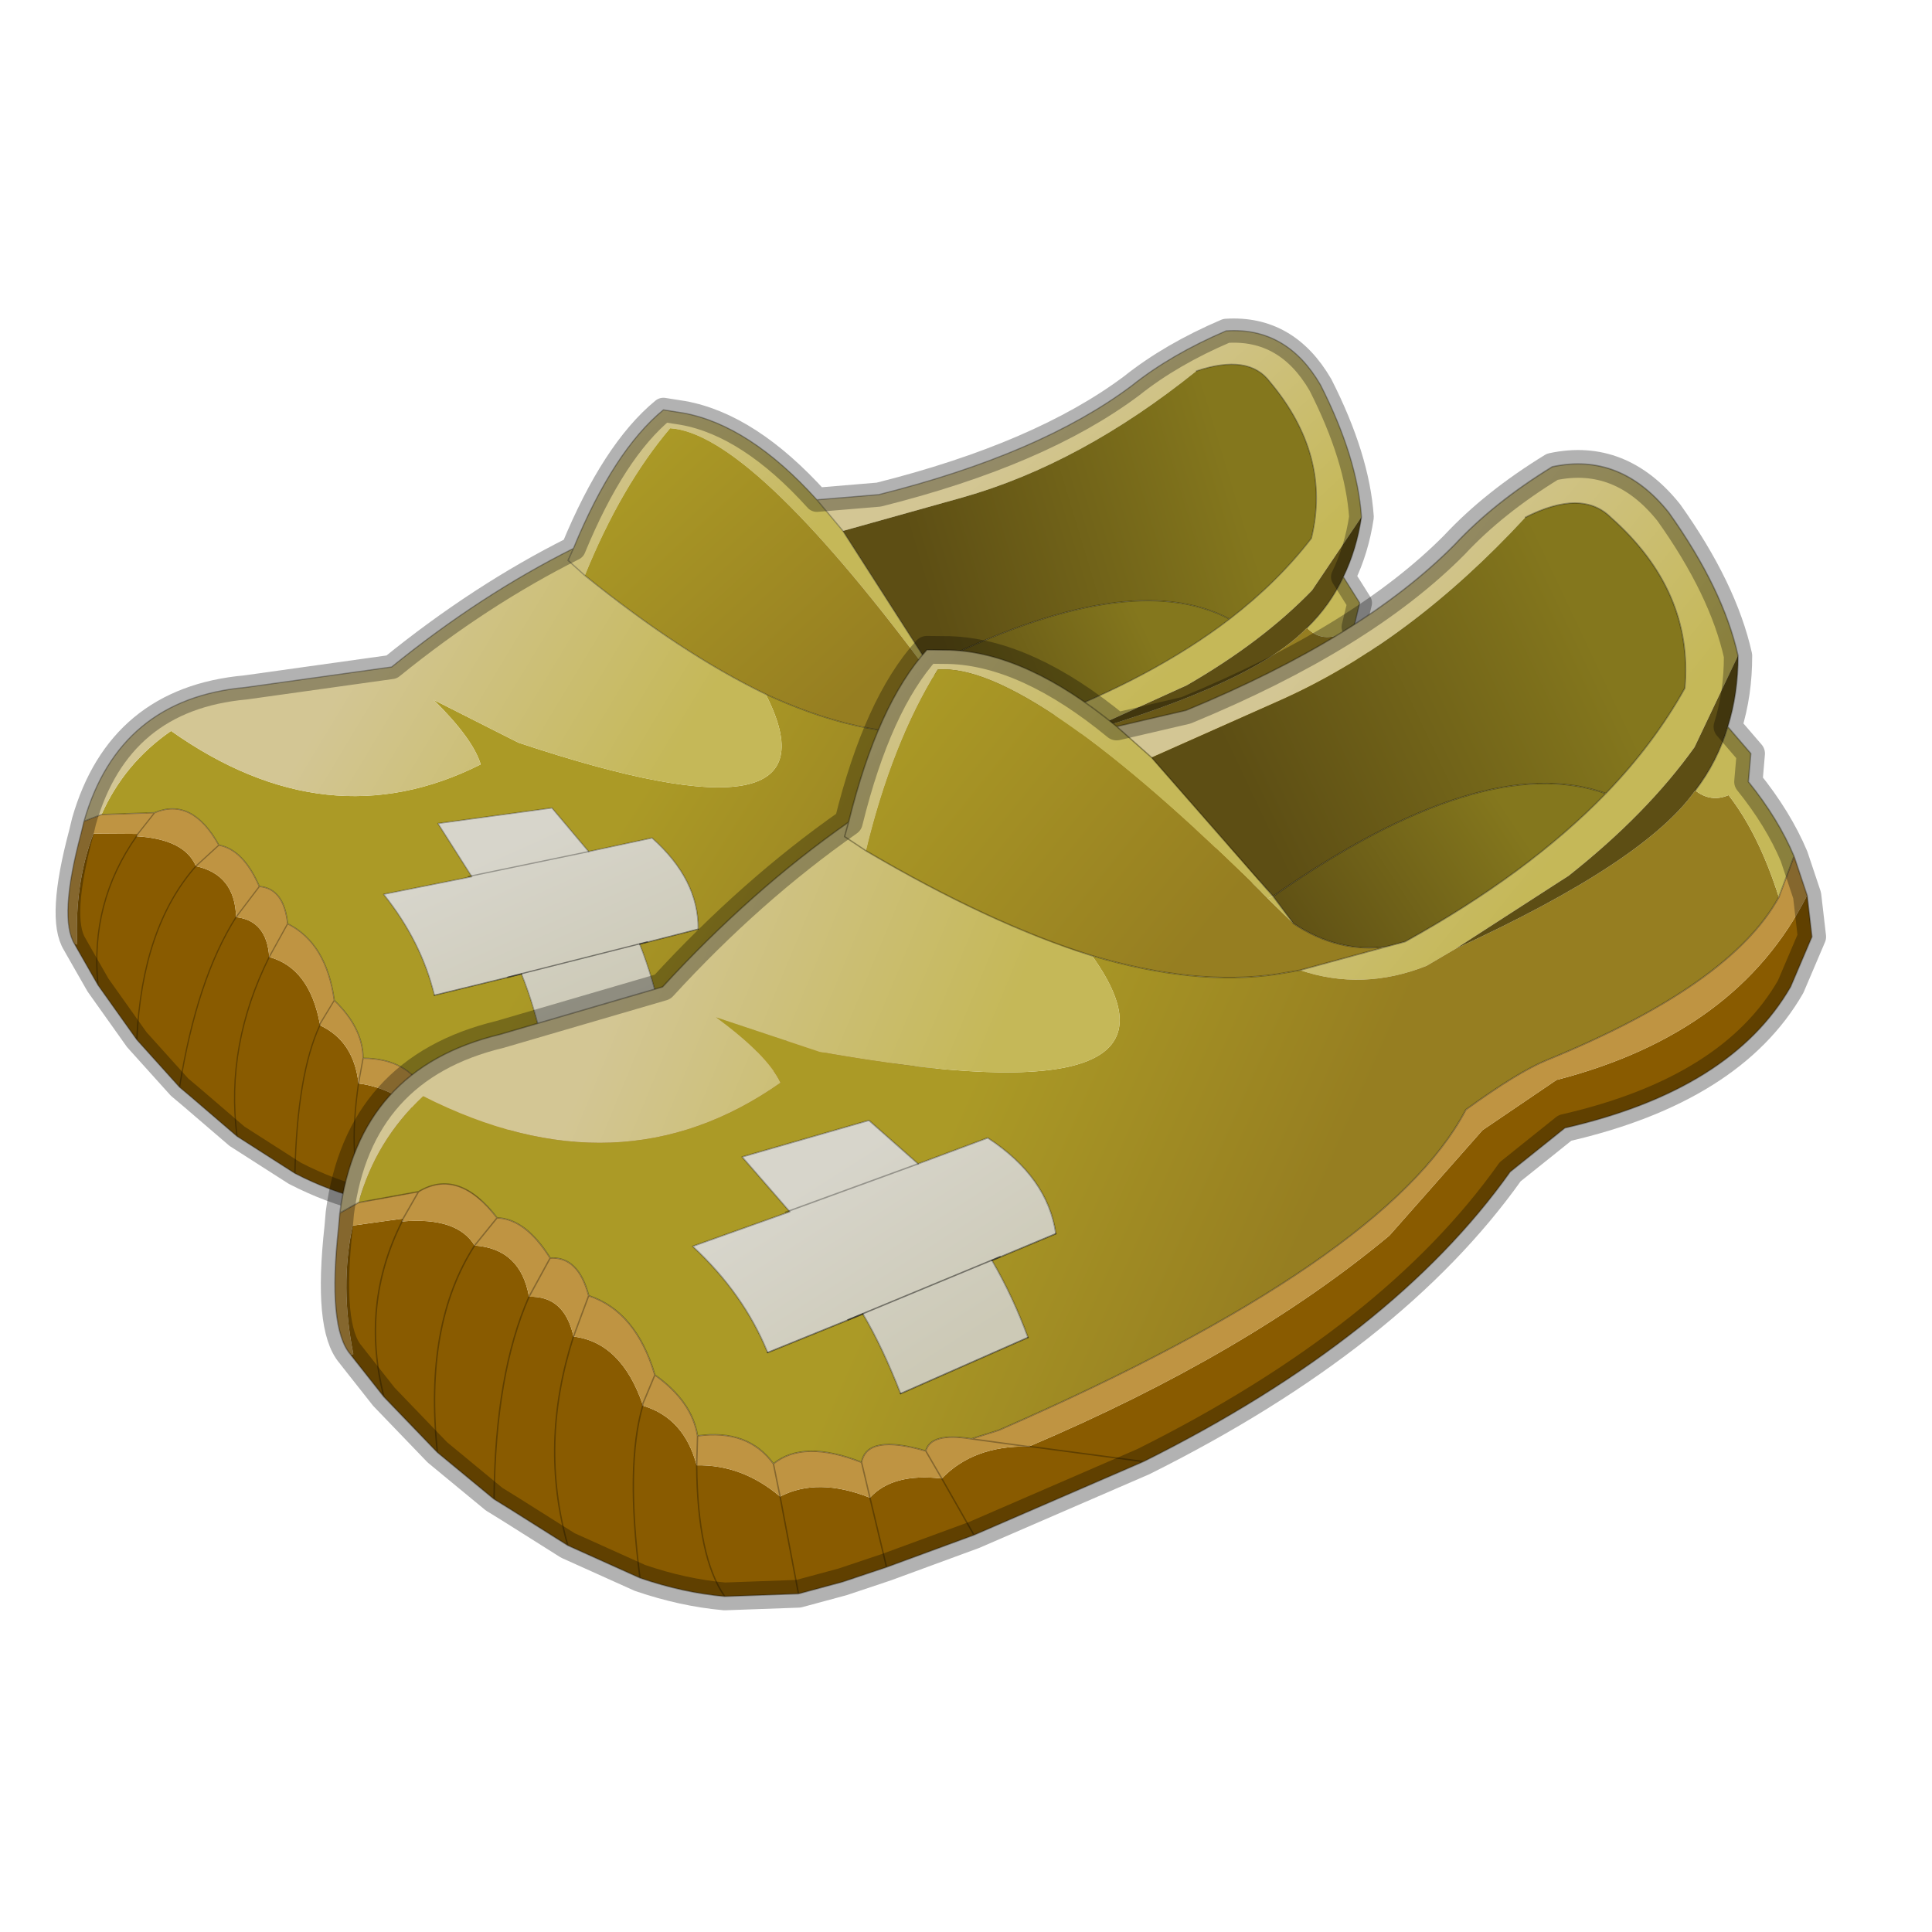 <?xml version="1.0" encoding="UTF-8" standalone="no"?>
<svg xmlns:xlink="http://www.w3.org/1999/xlink" height="440.0px" width="440.0px" xmlns="http://www.w3.org/2000/svg">
  <g transform="matrix(10.0, 0.0, 0.0, 10.0, 0.0, 0.0)">
    <use height="44.0" transform="matrix(1.0, 0.0, 0.0, 1.0, 0.0, 0.0)" width="44.0" xlink:href="#shape0"/>
    <use height="49.55" transform="matrix(0.645, 0.0, 0.0, 0.633, 1.01, 6.365)" width="65.2" xlink:href="#sprite0"/>
  </g>
  <defs>
    <g id="shape0" transform="matrix(1.0, 0.0, 0.0, 1.0, 0.0, 0.0)">
      <path d="M44.0 44.0 L0.0 44.0 0.0 0.0 44.0 0.0 44.0 44.0" fill="#43adca" fill-opacity="0.0" fill-rule="evenodd" stroke="none"/>
    </g>
    <g id="sprite0" transform="matrix(1.0, 0.0, 0.0, 1.0, 0.45, 0.45)">
      <use height="38.3" transform="matrix(0.87, 0.03, -0.03, 0.87, 0.708, -0.436)" width="54.35" xlink:href="#shape1"/>
      <use height="38.3" transform="matrix(0.993, -0.113, 0.113, 0.993, 6.415, 11.063)" width="54.35" xlink:href="#shape1"/>
    </g>
    <g id="shape1" transform="matrix(1.0, 0.0, 0.0, 1.0, 27.2, 19.15)">
      <path d="M3.1 -11.1 L5.6 -11.4 Q12.1 -13.3 15.7 -16.25 17.25 -17.6 19.45 -18.65 21.9 -18.9 23.35 -16.55 24.95 -13.6 25.2 -11.15 L23.3 -8.05 Q21.35 -5.85 18.35 -3.95 L18.05 -3.8 14.1 -1.8 13.0 -1.3 Q10.65 -0.65 8.55 -1.65 L11.7 -2.15 12.35 -2.25 Q16.95 -4.2 20.0 -6.75 21.9 -8.35 23.2 -10.2 23.9 -13.65 21.3 -16.6 20.4 -17.75 18.3 -16.95 13.75 -12.95 9.0 -11.4 L4.2 -9.85 3.1 -11.1" fill="url(#gradient0)" fill-rule="evenodd" stroke="none"/>
      <path d="M-6.7 -8.75 Q-5.2 -12.85 -3.25 -14.6 L-2.45 -14.5 Q0.25 -14.1 3.1 -11.1 L4.2 -9.85 7.9 -4.4 7.7 -4.35 Q0.3 -13.75 -2.95 -13.85 -4.85 -11.4 -6.2 -7.65 L-6.9 -8.25 -6.7 -8.75" fill="url(#gradient1)" fill-rule="evenodd" stroke="none"/>
      <path d="M11.7 -2.15 L8.55 -1.65 7.7 -1.6 Q4.8 -1.5 1.3 -3.0 -2.15 -4.55 -6.2 -7.65 -4.85 -11.4 -2.95 -13.85 0.3 -13.75 7.7 -4.35 L8.5 -3.35 Q9.95 -2.1 11.7 -2.15" fill="url(#gradient2)" fill-rule="evenodd" stroke="none"/>
      <path d="M8.55 -1.65 Q10.65 -0.65 13.0 -1.3 L14.1 -1.8 Q21.1 -4.15 23.15 -6.5 23.65 -6.0 24.3 -6.2 25.2 -4.7 25.65 -2.35 23.6 0.6 16.85 2.55 15.8 2.85 13.8 4.0 10.4 9.1 -3.9 13.6 L-4.9 13.8 Q-6.3 13.4 -6.55 14.05 -8.55 13.2 -8.85 14.2 -10.8 13.15 -11.95 13.9 -12.7 12.55 -14.5 12.6 -14.55 11.35 -15.75 10.25 -16.15 7.9 -17.75 7.15 -17.95 5.7 -18.95 5.65 -19.65 4.15 -20.65 4.0 -21.8 2.05 -23.3 2.75 L-25.45 2.9 Q-24.6 0.75 -22.75 -0.65 -16.25 3.7 -10.15 0.3 -10.5 -0.75 -12.15 -2.3 L-8.65 -0.65 Q4.8 3.4 1.3 -3.0 4.8 -1.5 7.7 -1.6 L8.55 -1.65 M-3.45 7.5 L-1.1 6.8 Q-1.15 4.75 -3.1 3.1 L-5.65 3.75 -7.2 2.0 -11.8 2.8 -10.35 4.95 -13.9 5.8 Q-12.3 7.7 -11.7 9.9 L-8.2 8.9 Q-7.65 10.15 -7.2 11.9 L-2.5 10.4 Q-2.85 8.9 -3.45 7.5" fill="url(#gradient3)" fill-rule="evenodd" stroke="none"/>
      <path d="M24.55 -8.65 L25.25 -7.6 25.05 -6.6 Q25.95 -5.15 26.35 -3.75 L25.65 -2.35 Q25.2 -4.7 24.3 -6.2 23.65 -6.0 23.15 -6.5 24.05 -7.45 24.55 -8.65 M8.5 -3.35 L7.7 -4.35 7.9 -4.4 8.5 -3.35" fill="#c5b858" fill-rule="evenodd" stroke="none"/>
      <path d="M20.0 -6.75 Q16.95 -4.2 12.35 -2.25 L11.7 -2.15 Q9.95 -2.1 8.5 -3.35 L7.9 -4.4 Q15.85 -8.8 20.0 -6.75" fill="url(#gradient4)" fill-rule="evenodd" stroke="none"/>
      <path d="M4.2 -9.85 L9.0 -11.4 Q13.75 -12.95 18.3 -16.95 20.4 -17.75 21.3 -16.6 23.9 -13.65 23.2 -10.2 21.9 -8.35 20.0 -6.75 15.85 -8.8 7.9 -4.4 L4.2 -9.85" fill="url(#gradient5)" fill-rule="evenodd" stroke="none"/>
      <path d="M25.2 -11.15 Q25.05 -9.8 24.55 -8.65 24.05 -7.45 23.15 -6.5 21.1 -4.15 14.1 -1.8 L18.05 -3.8 18.35 -3.95 Q21.35 -5.85 23.3 -8.05 L25.2 -11.15" fill="#5d4e14" fill-rule="evenodd" stroke="none"/>
      <path d="M26.65 -2.3 L26.65 -0.8 25.7 0.9 Q23.2 4.35 17.2 5.05 L15.1 6.4 Q10.3 11.85 1.05 15.3 L-5.2 17.25 -8.4 18.05 -10.0 18.4 -11.6 18.65 -14.2 18.45 Q-15.65 18.15 -17.1 17.45 L-19.5 16.0 -21.4 14.45 -21.9 14.05 -23.7 12.15 -25.35 9.95 -26.2 8.55 -26.35 8.3 -26.25 8.3 Q-26.45 5.8 -25.75 3.7 L-23.95 3.65 -24.0 3.75 Q-22.05 3.8 -21.55 4.9 -19.95 5.2 -19.85 6.95 -18.6 7.05 -18.45 8.55 -16.8 8.95 -16.3 11.25 L-16.3 11.3 Q-14.9 11.9 -14.65 13.65 -15.0 16.95 -14.2 18.45 -15.0 16.95 -14.65 13.65 -13.05 13.8 -11.85 15.1 L-11.6 18.65 -11.85 15.1 Q-10.45 14.55 -8.7 15.5 -7.8 14.7 -6.1 15.1 L-5.2 17.25 -6.1 15.1 Q-4.85 14.05 -2.95 14.3 L-2.9 14.3 Q5.15 11.85 10.6 8.2 L14.3 4.8 17.1 3.3 Q23.65 2.35 26.65 -2.3 M-21.9 14.05 Q-21.35 9.55 -19.85 6.95 -21.35 9.55 -21.9 14.05 M-23.7 12.15 Q-23.65 7.5 -21.55 4.9 -23.65 7.5 -23.7 12.15 M-8.4 18.05 L-8.7 15.5 -8.4 18.05 M-17.1 17.45 Q-17.15 13.35 -16.3 11.3 -17.15 13.35 -17.1 17.45 M-19.5 16.0 Q-20.1 12.25 -18.45 8.55 -20.1 12.25 -19.5 16.0 M-25.35 9.95 Q-25.8 6.55 -24.0 3.75 -25.8 6.55 -25.35 9.95 M1.05 15.3 L-2.9 14.3 1.05 15.3" fill="#895b00" fill-rule="evenodd" stroke="none"/>
      <path d="M26.35 -3.75 L26.65 -2.3 Q23.65 2.35 17.1 3.3 L14.3 4.8 10.6 8.2 Q5.15 11.85 -2.9 14.3 L-2.95 14.3 -4.9 13.8 -2.95 14.3 Q-4.85 14.05 -6.1 15.1 -7.8 14.7 -8.7 15.5 L-8.85 14.2 -8.7 15.5 Q-10.45 14.55 -11.85 15.1 -13.05 13.8 -14.65 13.65 -14.9 11.9 -16.3 11.3 L-16.3 11.25 Q-16.8 8.95 -18.45 8.55 L-17.75 7.15 -18.45 8.55 Q-18.6 7.05 -19.85 6.95 L-18.95 5.65 -19.85 6.95 Q-19.95 5.2 -21.55 4.9 -22.05 3.8 -24.0 3.75 L-23.95 3.65 -23.3 2.75 -23.95 3.65 -25.75 3.7 Q-26.45 5.8 -26.25 8.3 L-26.35 8.3 Q-27.05 7.25 -26.25 3.7 L-26.15 3.2 -25.45 2.9 -23.3 2.75 Q-21.8 2.05 -20.65 4.0 -19.65 4.15 -18.95 5.65 -17.95 5.7 -17.75 7.15 -16.15 7.9 -15.75 10.25 L-16.3 11.25 -15.75 10.25 Q-14.55 11.35 -14.5 12.6 L-14.65 13.65 -14.5 12.6 Q-12.7 12.55 -11.95 13.9 L-11.85 15.1 -11.95 13.9 Q-10.8 13.15 -8.85 14.2 -8.55 13.2 -6.55 14.05 -6.3 13.4 -4.9 13.8 L-3.9 13.6 Q10.4 9.1 13.8 4.0 15.8 2.85 16.85 2.55 23.6 0.6 25.65 -2.35 L26.35 -3.75 M-6.55 14.05 L-6.1 15.1 -6.55 14.05 M-20.65 4.0 L-21.55 4.9 -20.65 4.0" fill="#bf9442" fill-rule="evenodd" stroke="none"/>
      <path d="M-26.15 3.2 Q-24.9 -1.9 -19.8 -2.55 L-13.9 -3.6 Q-10.4 -6.7 -6.7 -8.75 L-6.9 -8.25 -6.2 -7.65 Q-2.15 -4.55 1.3 -3.0 4.8 3.4 -8.65 -0.65 L-12.15 -2.3 Q-10.5 -0.75 -10.15 0.3 -16.25 3.7 -22.75 -0.65 -24.6 0.75 -25.45 2.9 L-26.15 3.2" fill="url(#gradient6)" fill-rule="evenodd" stroke="none"/>
      <path d="M-1.1 6.8 L-3.45 7.5 Q-2.85 8.9 -2.5 10.4 L-7.2 11.9 Q-7.65 10.15 -8.2 8.9 L-11.7 9.9 Q-12.3 7.7 -13.9 5.8 L-10.35 4.95 -11.8 2.8 -7.2 2.0 -5.65 3.75 -3.1 3.1 Q-1.15 4.75 -1.1 6.8" fill="url(#gradient7)" fill-rule="evenodd" stroke="none"/>
      <path d="M3.1 -11.1 L5.6 -11.4 Q12.1 -13.3 15.7 -16.25 17.25 -17.6 19.45 -18.65 21.9 -18.9 23.35 -16.55 24.95 -13.6 25.2 -11.15 25.05 -9.8 24.55 -8.65 L25.25 -7.6 25.05 -6.6 Q25.95 -5.15 26.35 -3.75 L26.65 -2.3 26.65 -0.8 25.7 0.9 Q23.2 4.35 17.2 5.05 L15.1 6.4 Q10.3 11.85 1.05 15.3 L-5.2 17.25 -8.4 18.05 -10.0 18.4 -11.6 18.65 -14.2 18.45 Q-15.65 18.15 -17.1 17.45 L-19.5 16.0 -21.4 14.45 -21.9 14.05 -23.7 12.15 -25.35 9.95 -26.2 8.55 -26.35 8.3 Q-27.05 7.25 -26.25 3.7 L-26.15 3.2 Q-24.9 -1.9 -19.8 -2.55 L-13.9 -3.6 Q-10.4 -6.7 -6.7 -8.75 -5.2 -12.85 -3.25 -14.6 L-2.45 -14.5 Q0.25 -14.1 3.1 -11.1 L4.2 -9.85 M18.3 -16.95 Q20.4 -17.75 21.3 -16.6 23.9 -13.65 23.2 -10.2 21.9 -8.35 20.0 -6.75 16.95 -4.2 12.35 -2.25 L11.7 -2.15 8.55 -1.65 M-6.2 -7.65 Q-2.15 -4.55 1.3 -3.0 4.8 -1.5 7.7 -1.6 L8.55 -1.65 M7.9 -4.4 L4.2 -9.85 M7.9 -4.4 L8.5 -3.35 Q9.95 -2.1 11.7 -2.15 M20.0 -6.75 Q15.85 -8.8 7.9 -4.4 M23.15 -6.5 Q24.05 -7.45 24.55 -8.65 M26.35 -3.75 L25.65 -2.35 Q23.6 0.6 16.85 2.55 15.8 2.85 13.8 4.0 10.4 9.1 -3.9 13.6 L-4.9 13.8 -2.95 14.3 -2.9 14.3 1.05 15.3 M-6.7 -8.75 L-6.9 -8.25 -6.2 -7.65 M-3.45 7.5 Q-2.85 8.9 -2.5 10.4 M-7.2 11.9 Q-7.65 10.15 -8.2 8.9 M-11.7 9.9 Q-12.3 7.7 -13.9 5.8 L-10.35 4.95 -11.8 2.8 -7.2 2.0 -5.65 3.75 -3.1 3.1 Q-1.15 4.75 -1.1 6.8 M-16.3 11.25 L-15.75 10.25 Q-16.15 7.9 -17.75 7.15 L-18.45 8.55 Q-20.1 12.25 -19.5 16.0 M-19.85 6.95 Q-21.35 9.55 -21.9 14.05 M-16.3 11.25 L-16.3 11.3 Q-17.15 13.35 -17.1 17.45 M-14.65 13.65 L-14.5 12.6 Q-14.55 11.35 -15.75 10.25 M-17.75 7.15 Q-17.95 5.7 -18.95 5.65 L-19.85 6.95 M-21.55 4.9 Q-23.65 7.5 -23.7 12.15 M-14.65 13.65 Q-15.0 16.95 -14.2 18.45 M-11.85 15.1 L-11.95 13.9 Q-12.7 12.55 -14.5 12.6 M-11.85 15.1 L-11.6 18.65 M-6.1 15.1 L-6.55 14.05 Q-8.55 13.2 -8.85 14.2 L-8.7 15.5 -8.4 18.05 M-6.1 15.1 L-5.2 17.25 M-6.55 14.05 Q-6.3 13.4 -4.9 13.8 M-8.85 14.2 Q-10.8 13.15 -11.95 13.9 M-23.3 2.75 L-23.95 3.65 -24.0 3.75 Q-25.8 6.55 -25.35 9.95 M-21.55 4.9 L-20.65 4.0 Q-21.8 2.05 -23.3 2.75 L-25.45 2.9 -26.15 3.2 M-20.65 4.0 Q-19.65 4.15 -18.95 5.65" fill="none" stroke="#000000" stroke-linecap="round" stroke-linejoin="round" stroke-opacity="0.302" stroke-width="0.05"/>
      <path d="M-1.1 6.8 L-3.45 7.5 M-2.5 10.4 L-7.2 11.9 M-8.2 8.9 L-11.7 9.9" fill="none" stroke="#000000" stroke-linecap="round" stroke-linejoin="round" stroke-opacity="0.451" stroke-width="0.05"/>
      <path d="M-10.5 4.95 L-5.65 3.75" fill="none" stroke="#000000" stroke-linecap="round" stroke-linejoin="round" stroke-opacity="0.302" stroke-width="0.05"/>
      <path d="M-8.75 9.05 L-3.15 7.4" fill="none" stroke="#000000" stroke-linecap="round" stroke-linejoin="round" stroke-opacity="0.451" stroke-width="0.05"/>
      <path d="M5.6 -11.4 Q12.1 -13.3 15.7 -16.25 17.25 -17.6 19.45 -18.65 21.9 -18.9 23.35 -16.55 24.95 -13.6 25.2 -11.15 25.05 -9.8 24.55 -8.65 L25.25 -7.6 25.05 -6.6 Q25.95 -5.15 26.35 -3.75 L26.65 -2.3 26.65 -0.8 25.7 0.9 Q23.2 4.35 17.2 5.05 L15.1 6.4 Q10.3 11.85 1.05 15.3 L-5.2 17.25 -8.4 18.05 -10.0 18.4 -11.6 18.65 -14.2 18.45 Q-15.65 18.15 -17.1 17.45 L-19.5 16.0 -21.4 14.45 -21.9 14.05 -23.7 12.15 -25.35 9.95 -26.2 8.55 -26.35 8.3 Q-27.05 7.25 -26.25 3.7 L-26.15 3.2 Q-24.9 -1.9 -19.8 -2.55 L-13.9 -3.6 Q-10.4 -6.7 -6.7 -8.75 -5.2 -12.85 -3.25 -14.6 L-2.45 -14.5 Q0.25 -14.1 3.1 -11.1 L5.6 -11.4 Z" fill="none" stroke="#000000" stroke-linecap="round" stroke-linejoin="round" stroke-opacity="0.302" stroke-width="1.0"/>
    </g>
    <linearGradient gradientTransform="matrix(-0.005, -0.005, 0.009, -0.009, 15.1, -10.0)" gradientUnits="userSpaceOnUse" id="gradient0" spreadMethod="pad" x1="-819.2" x2="819.2">
      <stop offset="0.0" stop-color="#c5b858"/>
      <stop offset="0.988" stop-color="#d3c694"/>
    </linearGradient>
    <linearGradient gradientTransform="matrix(-0.004, -0.004, 0.004, -0.004, -2.85, -10.55)" gradientUnits="userSpaceOnUse" id="gradient1" spreadMethod="pad" x1="-819.2" x2="819.2">
      <stop offset="0.0" stop-color="#c5b858"/>
      <stop offset="0.988" stop-color="#d3c694"/>
    </linearGradient>
    <linearGradient gradientTransform="matrix(-0.006, -0.006, 0.004, -0.004, -0.1, -7.7)" gradientUnits="userSpaceOnUse" id="gradient2" spreadMethod="pad" x1="-819.2" x2="819.2">
      <stop offset="0.0" stop-color="#967e21"/>
      <stop offset="0.988" stop-color="#ab9a26"/>
    </linearGradient>
    <linearGradient gradientTransform="matrix(-0.007, -0.004, 0.011, -0.019, 3.2, 2.3)" gradientUnits="userSpaceOnUse" id="gradient3" spreadMethod="pad" x1="-819.2" x2="819.2">
      <stop offset="0.0" stop-color="#967e21"/>
      <stop offset="0.988" stop-color="#ab9a26"/>
    </linearGradient>
    <linearGradient gradientTransform="matrix(-0.005, 0.003, -0.001, -0.002, 12.25, -4.35)" gradientUnits="userSpaceOnUse" id="gradient4" spreadMethod="pad" x1="-819.2" x2="819.2">
      <stop offset="0.0" stop-color="#84771d"/>
      <stop offset="0.988" stop-color="#5d4e14"/>
    </linearGradient>
    <linearGradient gradientTransform="matrix(-0.008, 0.002, -0.002, -0.006, 13.6, -10.4)" gradientUnits="userSpaceOnUse" id="gradient5" spreadMethod="pad" x1="-819.2" x2="819.2">
      <stop offset="0.0" stop-color="#84771d"/>
      <stop offset="0.988" stop-color="#5d4e14"/>
    </linearGradient>
    <linearGradient gradientTransform="matrix(-0.007, -0.004, 0.006, -0.011, -10.45, 0.7)" gradientUnits="userSpaceOnUse" id="gradient6" spreadMethod="pad" x1="-819.2" x2="819.2">
      <stop offset="0.0" stop-color="#c5b858"/>
      <stop offset="0.988" stop-color="#d3c694"/>
    </linearGradient>
    <linearGradient gradientTransform="matrix(0.003, 0.004, -0.006, 0.003, -6.8, 7.05)" gradientUnits="userSpaceOnUse" id="gradient7" spreadMethod="pad" x1="-819.2" x2="819.2">
      <stop offset="0.0" stop-color="#d7d5cb"/>
      <stop offset="0.988" stop-color="#ccc9b6"/>
    </linearGradient>
  </defs>
</svg>
